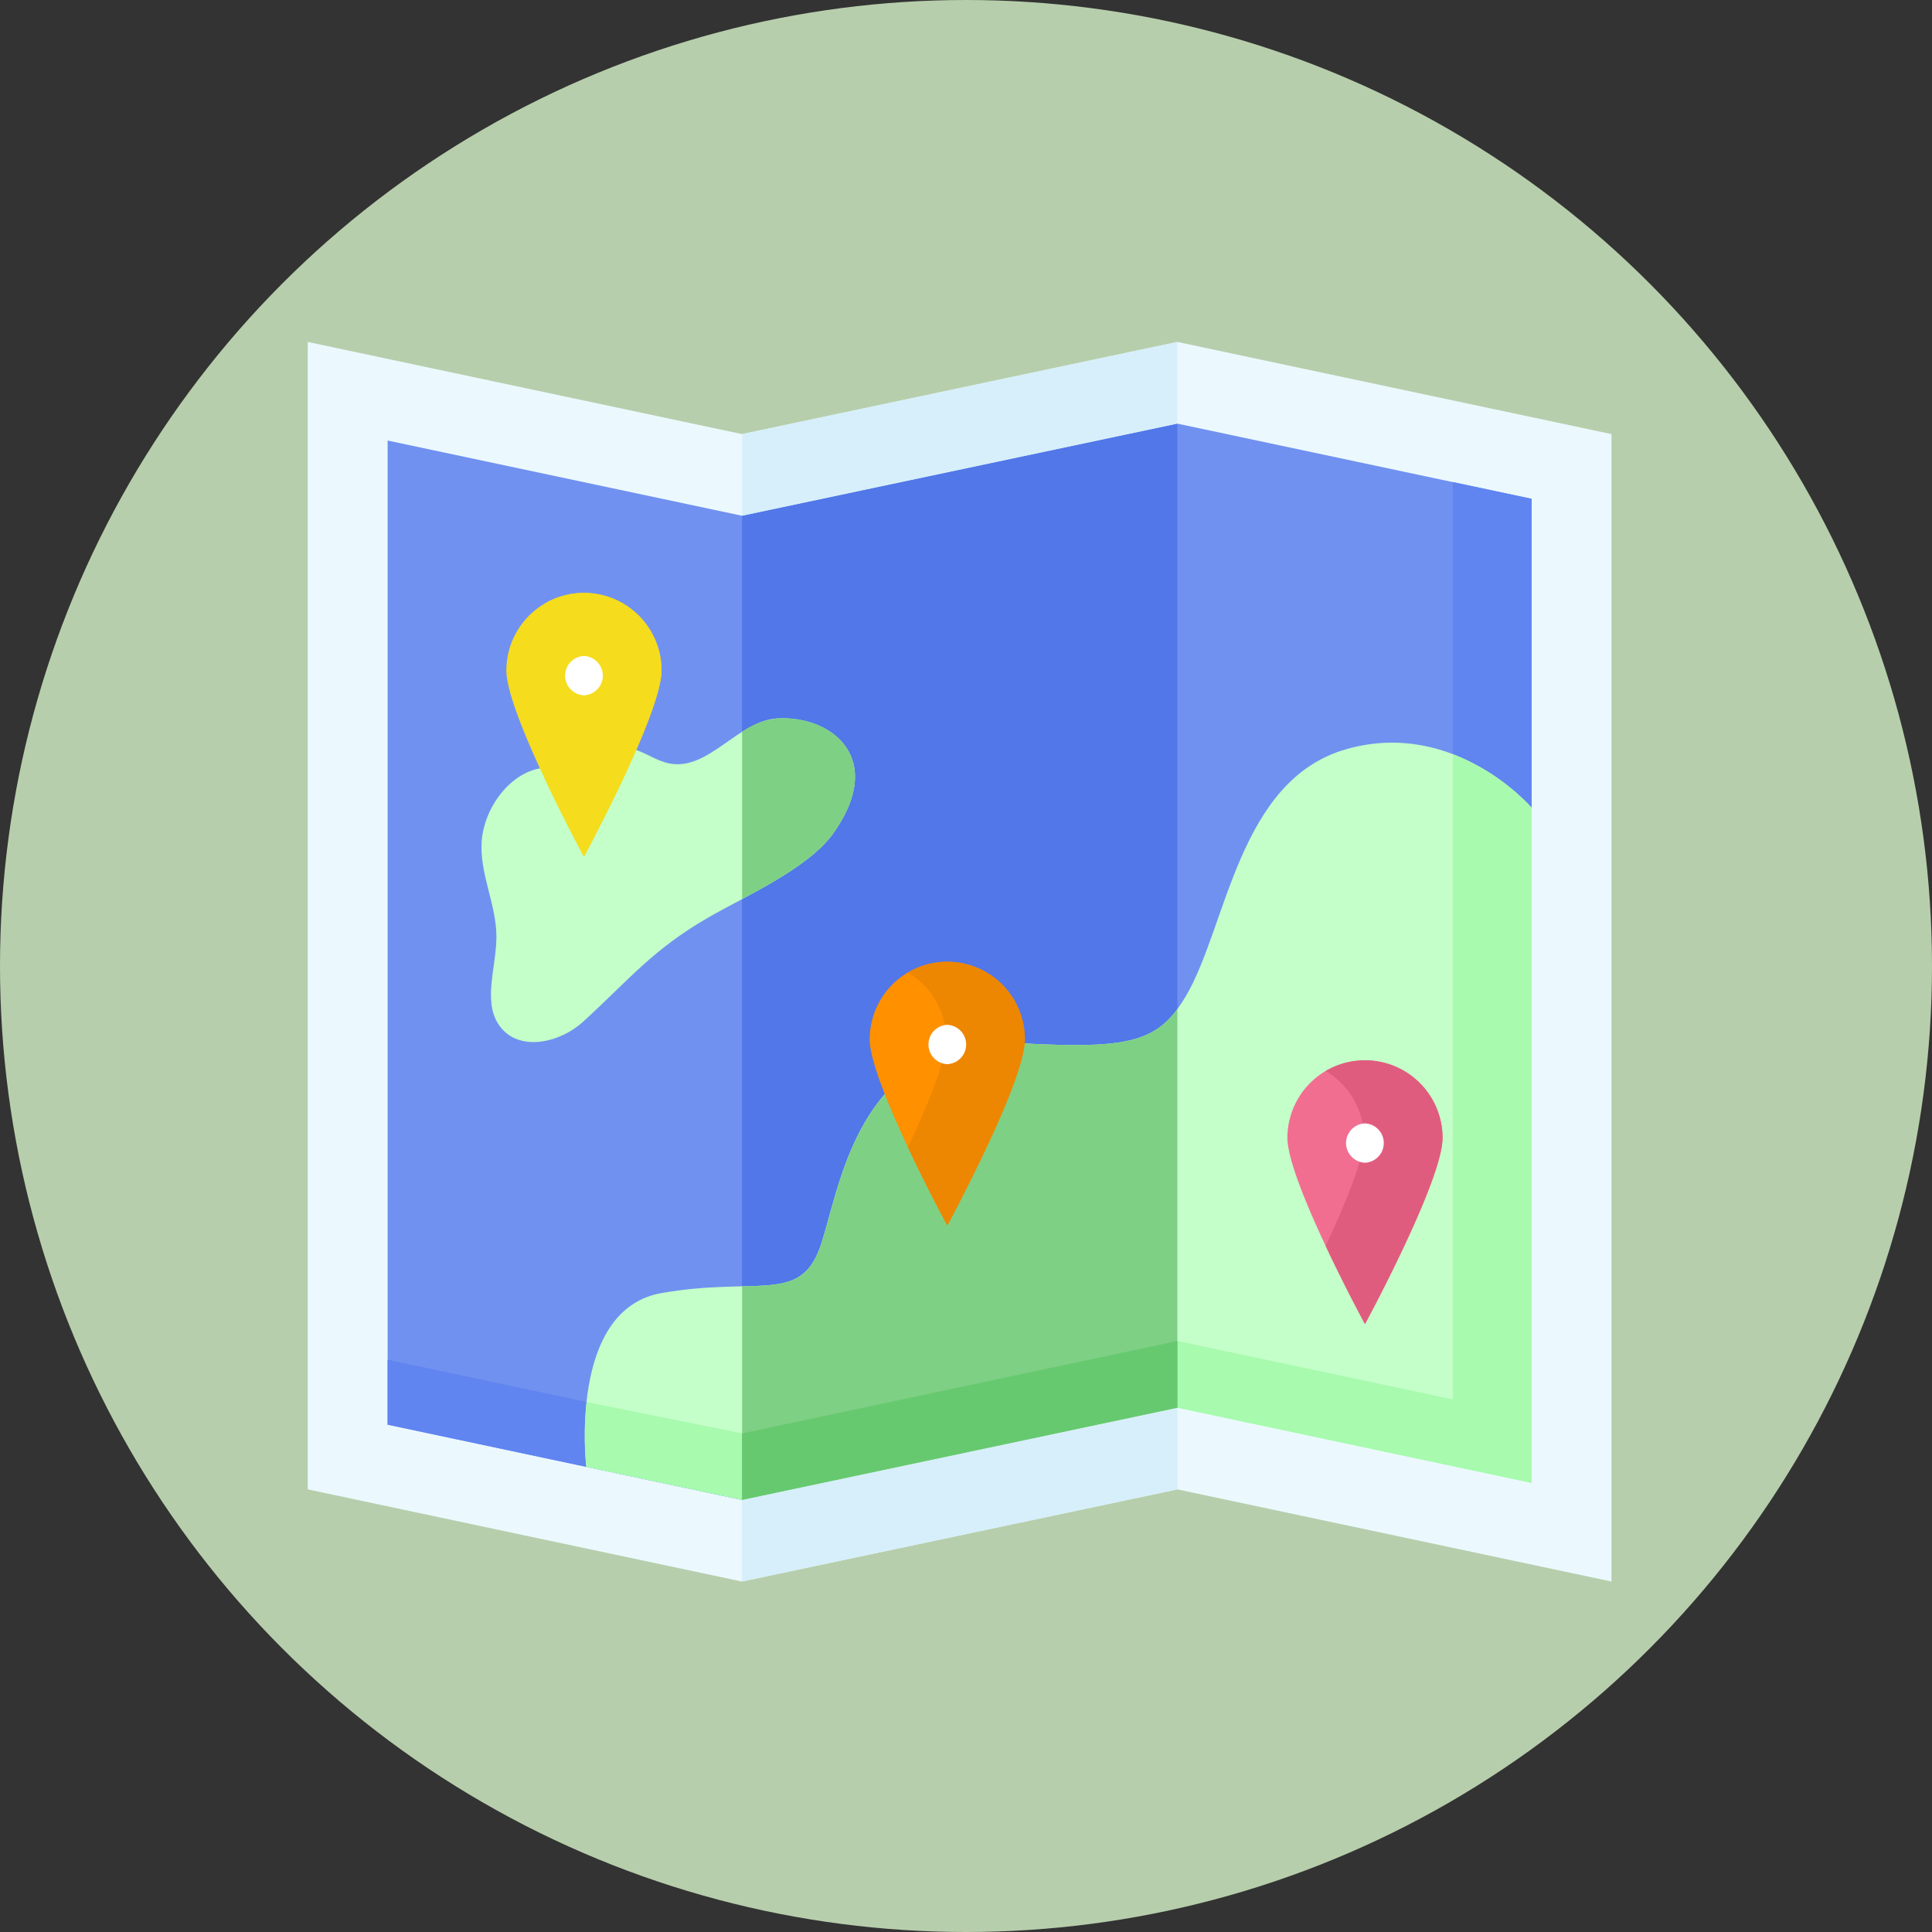 <svg xmlns="http://www.w3.org/2000/svg" width="113" height="113" viewBox="0 0 113 113">
  <rect x="0" y="0" width="113" height="113" fill="#333333" stroke="none"/>
  <g id="Grupo_953273" data-name="Grupo 953273" transform="translate(-180 -1328)">
    <circle id="Elipse_5222" data-name="Elipse 5222" cx="56.5" cy="56.5" r="56.5" transform="translate(180 1328)" fill="#b7ceac"/>
    <g id="mapa-3" transform="translate(198 1335.777)">
      <g id="Grupo_950039" data-name="Grupo 950039" transform="translate(0 12.223)">
        <g id="Grupo_950036" data-name="Grupo 950036" transform="translate(0 0)">
          <path id="Trazado_692846" data-name="Trazado 692846" d="M50.862,12.223,25.4,17.613,0,12.223V79.334l25.39,5.39,25.472-5.39,25.39,5.39V17.613Z" transform="translate(0 -12.223)" fill="#ebf9ff"/>
          <path id="Trazado_692847" data-name="Trazado 692847" d="M30.442,101.9V44.336l20.732,4.4,25.458-5.389,20.721,4.4V94.528L77.772,92.1,51.163,106.3Z" transform="translate(-25.771 -38.57)" fill="#7191f0"/>
          <path id="Trazado_692848" data-name="Trazado 692848" d="M92.75,65.645v42.99l-19.581-2.423L46.56,120.4l-16.118-3.422v3.794l20.721,4.4,26.609-14.192,19.581,2.423V66.622Z" transform="translate(-25.771 -57.449)" fill="#6084f0"/>
          <path id="Trazado_692849" data-name="Trazado 692849" d="M165.577,48.734v48.76l25.458-5.39V43.345Z" transform="translate(-140.174 -38.57)" fill="#5177e8"/>
          <path id="Trazado_692850" data-name="Trazado 692850" d="M70.391,158.579c-2.144-.208-3.989,2.116-4.157,4.263-.149,1.9.867,3.725.86,5.632-.007,1.851-.9,3.99.33,5.375,1.176,1.325,3.44.768,4.746-.428,2.718-2.489,4.046-4.2,7.307-6.086,2.132-1.232,5.844-2.862,7.311-4.915,3.106-4.347-.019-6.889-3.218-6.738-2.344.11-4.042,3.075-6.349,2.64-.78-.147-1.44-.679-2.212-.868C73.686,157.13,72.753,158.809,70.391,158.579Z" transform="translate(-56.059 -133.666)" fill="#c4ffc9"/>
          <path id="Trazado_692851" data-name="Trazado 692851" d="M105.706,207.342s-1.1-9.21,4.41-10.168,8.024.6,9.221-2.575,1.981-12.579,11.736-12.037c6.467.359,8.109-.065,9.7-2.754,2.409-4.079,3.055-12.651,9.4-14.448s10.821,3.428,10.821,3.428v39.493l-20.718-4.4-25.472,5.39Z" transform="translate(-89.413 -141.547)" fill="#c4ffc9"/>
          <path id="Trazado_692852" data-name="Trazado 692852" d="M156.39,169.372v37.742l-16.116-3.421L114.816,209.1l-9.088-1.833a17.623,17.623,0,0,0-.023,3.79l9.1,1.931,25.472-5.39,20.718,4.4V172.5A12.5,12.5,0,0,0,156.39,169.372Z" transform="translate(-89.412 -145.262)" fill="#a7faae"/>
          <g id="Grupo_950031" data-name="Grupo 950031" transform="translate(57.298 42.016)">
            <path id="Trazado_692853" data-name="Trazado 692853" d="M382.537,290.618c0,2.506-4.537,10.89-4.537,10.89s-4.537-8.384-4.537-10.89a4.537,4.537,0,1,1,9.074,0Z" transform="translate(-373.463 -286.081)" fill="#f26e91"/>
            <path id="Trazado_692854" data-name="Trazado 692854" d="M390.336,286.081a4.515,4.515,0,0,0-2.3.628,4.534,4.534,0,0,1,2.236,3.91c0,1.241-1.112,3.923-2.236,6.315,1.145,2.438,2.3,4.575,2.3,4.575s4.537-8.384,4.537-10.89A4.537,4.537,0,0,0,390.336,286.081Z" transform="translate(-385.799 -286.081)" fill="#e05c7e"/>
            <g id="Grupo_950030" data-name="Grupo 950030" transform="translate(3.426 3.689)">
              <path id="Trazado_692855" data-name="Trazado 692855" d="M396.9,312.429a1.151,1.151,0,0,0,0-2.3A1.151,1.151,0,0,0,396.9,312.429Z" transform="translate(-395.791 -310.128)" fill="#fff"/>
            </g>
          </g>
          <g id="Grupo_950033" data-name="Grupo 950033" transform="translate(11.617 14.678)">
            <path id="Trazado_692856" data-name="Trazado 692856" d="M84.794,112.428c0,2.506-4.537,10.89-4.537,10.89s-4.537-8.384-4.537-10.89a4.537,4.537,0,1,1,9.074,0Z" transform="translate(-75.72 -107.89)" fill="#f5dc1d"/>
            <path id="Trazado_692857" data-name="Trazado 692857" d="M92.594,107.891a4.514,4.514,0,0,0-2.3.628,4.534,4.534,0,0,1,2.236,3.91c0,1.241-1.112,3.923-2.236,6.315,1.145,2.438,2.3,4.575,2.3,4.575s4.537-8.384,4.537-10.89A4.537,4.537,0,0,0,92.594,107.891Z" transform="translate(-88.057 -107.891)" fill="#f5dc1d"/>
            <g id="Grupo_950032" data-name="Grupo 950032" transform="translate(3.426 3.689)">
              <path id="Trazado_692858" data-name="Trazado 692858" d="M99.16,134.238a1.151,1.151,0,0,0,0-2.3A1.151,1.151,0,0,0,99.16,134.238Z" transform="translate(-98.048 -131.937)" fill="#fff"/>
            </g>
          </g>
          <path id="Trazado_692859" data-name="Trazado 692859" d="M191.035,266.537c-1.48,2.009-3.4,2.319-9.2,2-9.755-.542-10.539,8.863-11.736,12.037-.785,2.079-2.135,2.128-4.522,2.184v12.488l22.643-4.791,2.815-.6Z" transform="translate(-140.173 -227.519)" fill="#7ed085"/>
          <g id="Grupo_950035" data-name="Grupo 950035" transform="translate(32.868 36.251)">
            <path id="Trazado_692860" data-name="Trazado 692860" d="M223.305,253.038c0,2.506-4.537,10.89-4.537,10.89s-4.537-8.384-4.537-10.89a4.537,4.537,0,1,1,9.074,0Z" transform="translate(-214.231 -248.5)" fill="#ff9000"/>
            <path id="Trazado_692861" data-name="Trazado 692861" d="M231.105,248.5a4.514,4.514,0,0,0-2.3.628,4.534,4.534,0,0,1,2.236,3.91c0,1.241-1.112,3.923-2.236,6.315,1.145,2.438,2.3,4.575,2.3,4.575s4.537-8.384,4.537-10.89A4.537,4.537,0,0,0,231.105,248.5Z" transform="translate(-226.568 -248.5)" fill="#ed8600"/>
            <g id="Grupo_950034" data-name="Grupo 950034" transform="translate(3.426 3.689)">
              <path id="Trazado_692862" data-name="Trazado 692862" d="M237.671,274.847a1.151,1.151,0,0,0,0-2.3A1.151,1.151,0,0,0,237.671,274.847Z" transform="translate(-236.559 -272.546)" fill="#fff"/>
            </g>
          </g>
        </g>
        <path id="Trazado_692863" data-name="Trazado 692863" d="M165.577,22.387V17.613l25.458-5.39V17Z" transform="translate(-140.174 -12.223)" fill="#d7effa"/>
        <path id="Trazado_692864" data-name="Trazado 692864" d="M165.5,423.917v4.775l25.471-5.39v-4.775Z" transform="translate(-140.107 -356.19)" fill="#d7effa"/>
        <g id="Grupo_950037" data-name="Grupo 950037" transform="translate(25.403 62.933)">
          <path id="Trazado_692865" data-name="Trazado 692865" d="M165.577,427.2l22.643-4.794L165.577,427.2Z" transform="translate(-165.577 -422.411)" fill="none"/>
        </g>
        <g id="Grupo_950038" data-name="Grupo 950038" transform="translate(25.403 22.009)">
          <path id="Trazado_692866" data-name="Trazado 692866" d="M167.685,155.682a4.379,4.379,0,0,0-2.108.788v9.787c1.978-1.059,4.253-2.334,5.326-3.836C174.009,158.074,170.884,155.532,167.685,155.682Z" transform="translate(-165.577 -155.676)" fill="#7ed085"/>
        </g>
      </g>
      <path id="Trazado_692867" data-name="Trazado 692867" d="M165.577,398.476v3.888l25.458-5.39v-3.906Z" transform="translate(-140.174 -322.414)" fill="#67c96f"/>
    </g>
  </g>
</svg>
